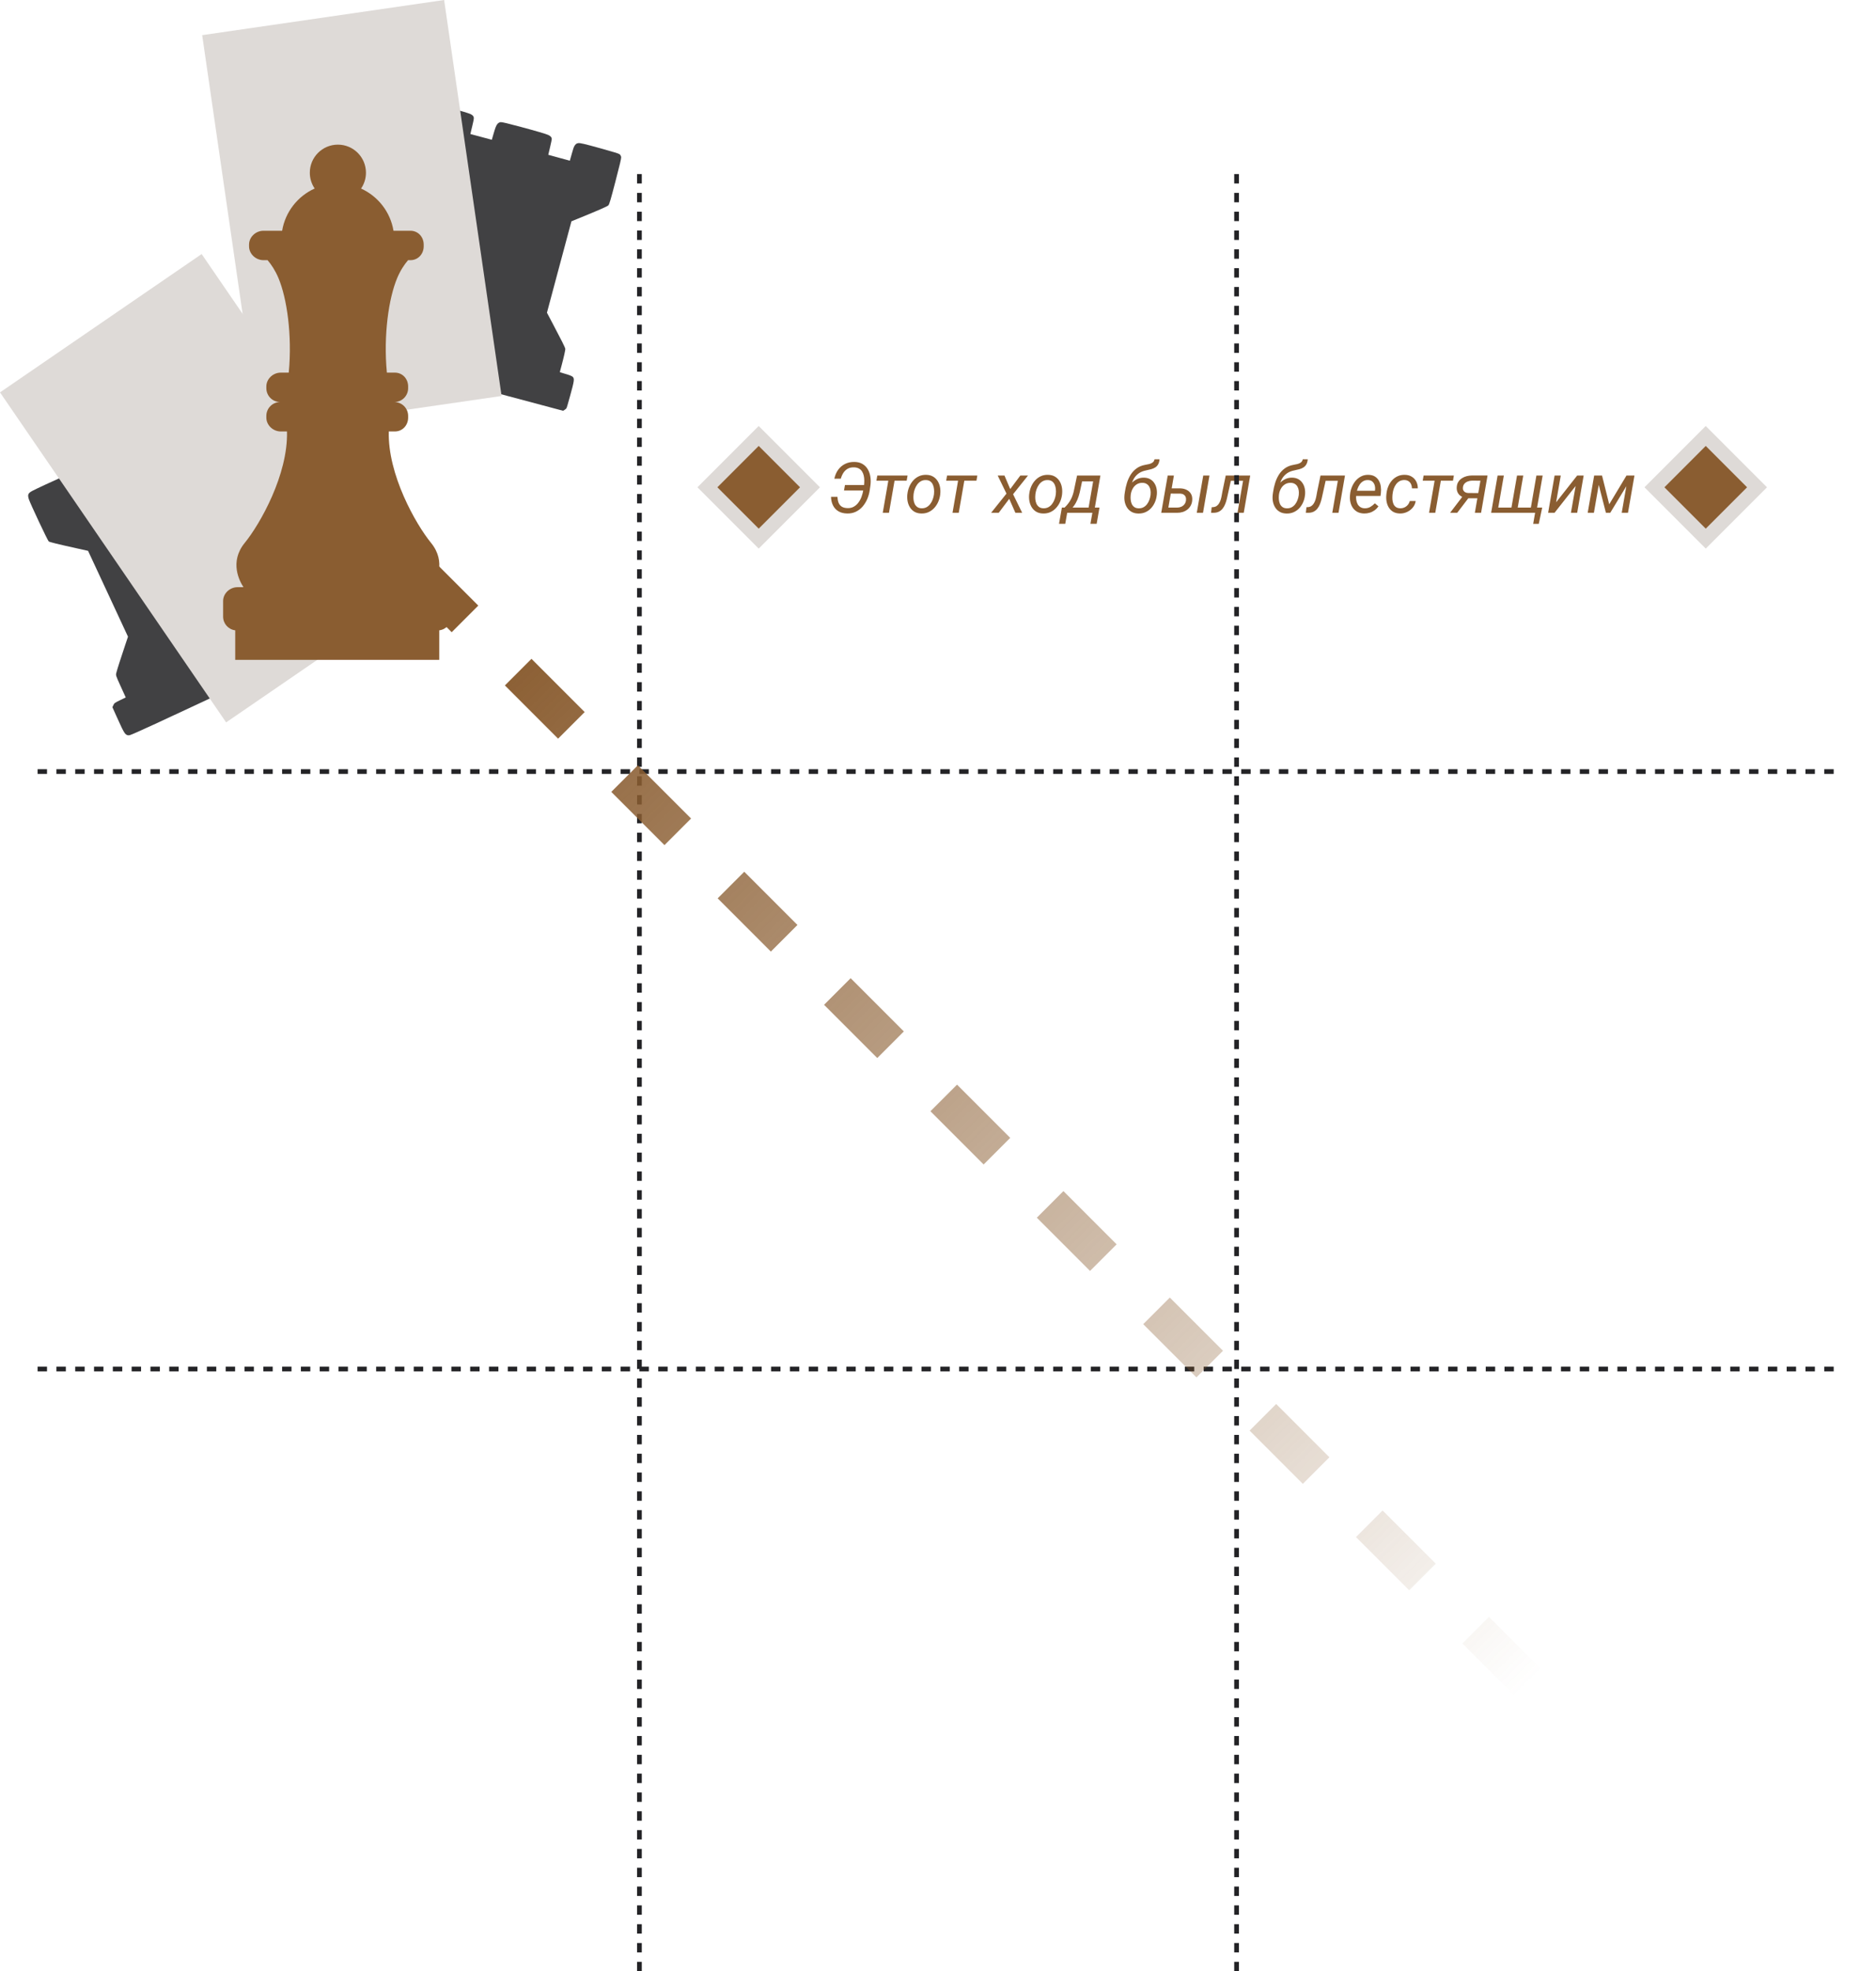 <svg width="399" height="419" viewBox="0 0 399 419" fill="none" xmlns="http://www.w3.org/2000/svg">
<g clip-path="url(#clip0_110_5)">
<path d="M6.888 104.332C5.956 104.834 5.829 105.139 6.141 106.128C6.43 107.036 10.098 114.83 10.358 115.081C10.501 115.222 12.281 115.657 16.447 116.579L18.73 117.084L22.978 126.206L27.222 135.33L26.628 137.103C25.614 140.128 24.965 142.153 24.771 142.9C24.598 143.569 24.557 143.439 25.728 146.016L26.743 148.246L25.609 148.798C24.311 149.431 24.317 149.423 24.055 150.004L23.907 150.324L24.853 152.427C25.78 154.5 26.158 155.27 26.467 155.729C26.803 156.234 27.196 156.398 27.674 156.239C28.6 155.933 33.249 153.792 51.2 145.408L69.773 136.73L69.885 136.394C69.959 136.171 69.985 135.99 69.967 135.858C69.945 135.709 69.68 135.099 68.922 133.44C67.457 130.222 67.251 129.903 66.654 129.887C66.41 129.88 65.746 130.112 64.925 130.49C64.696 130.596 64.387 130.725 64.234 130.777L63.955 130.878L63.33 129.538C62.581 127.928 61.827 126.474 61.671 126.334C61.452 126.142 59.858 125.45 56.131 123.933L53.744 122.96L49.5 113.846L45.26 104.73L45.953 103.418C48.199 99.167 49.09 97.372 49.102 97.077C49.115 96.777 48.705 95.834 46.98 92.202C45.36 88.786 44.85 87.773 44.622 87.499C44.497 87.354 44.15 87.207 43.951 87.222C43.678 87.243 42.723 87.644 39.985 88.891C36.787 90.346 35.945 90.772 35.692 91.064C35.429 91.364 35.38 91.619 35.478 92.138C35.517 92.356 35.66 92.705 36.126 93.747L36.72 95.073L34.56 96.069L32.403 97.059L31.667 95.592C31.259 94.788 30.883 94.075 30.828 94.019C30.567 93.735 30.255 93.683 29.69 93.83C29.215 93.954 27.102 94.875 24.139 96.255C21.642 97.413 20.445 98.014 20.2 98.23C20.02 98.391 19.893 98.715 19.903 99.005C19.918 99.437 20.05 99.834 20.611 101.112L21.147 102.325L19.011 103.32L16.875 104.315L16.626 103.842C16.488 103.587 16.249 103.105 16.096 102.776C15.732 102.004 15.35 101.328 15.197 101.186C14.95 100.964 14.635 100.927 14.122 101.06C13.981 101.097 13.361 101.342 12.745 101.605C11.477 102.147 7.563 103.969 6.888 104.332Z" fill="#232326" fill-opacity="0.86"/>
</g>
<g clip-path="url(#clip1_110_5)">
<path d="M92.384 22.088C91.348 21.873 91.055 22.026 90.659 22.984C90.296 23.865 88.1 32.195 88.139 32.554C88.158 32.754 89.243 34.231 91.843 37.614L93.268 39.468L90.664 49.188L88.055 58.906L86.461 59.883C83.741 61.55 81.942 62.685 81.314 63.133C80.752 63.535 80.804 63.408 80.046 66.136L79.391 68.497L78.167 68.192C76.766 67.843 76.775 67.841 76.202 68.118L75.882 68.268L75.256 70.487C74.635 72.671 74.43 73.504 74.372 74.055C74.305 74.657 74.501 75.036 74.969 75.22C75.876 75.581 80.814 76.927 99.957 82.034L119.766 87.314L120.068 87.128C120.267 87.004 120.403 86.882 120.474 86.77C120.553 86.642 120.742 86.004 121.227 84.245C122.171 80.838 122.218 80.462 121.771 80.065C121.589 79.903 120.931 79.655 120.059 79.416C119.815 79.351 119.495 79.252 119.344 79.193L119.066 79.091L119.448 77.663C119.908 75.947 120.264 74.349 120.234 74.141C120.19 73.853 119.414 72.3 117.531 68.743L116.328 66.464L118.93 56.752L121.536 47.042L122.91 46.482C127.362 44.668 129.198 43.864 129.396 43.645C129.6 43.424 129.891 42.437 130.902 38.546C131.855 34.888 132.115 33.784 132.116 33.427C132.113 33.236 131.942 32.9 131.78 32.784C131.557 32.625 130.568 32.319 127.668 31.515C124.283 30.576 123.363 30.361 122.983 30.422C122.588 30.484 122.387 30.648 122.128 31.108C122.018 31.301 121.904 31.66 121.591 32.758L121.195 34.156L118.9 33.532L116.61 32.904L116.988 31.307C117.192 30.429 117.363 29.641 117.357 29.563C117.339 29.177 117.133 28.936 116.606 28.687C116.162 28.477 113.951 27.826 110.793 26.98C108.136 26.263 106.832 25.954 106.506 25.962C106.265 25.97 105.959 26.137 105.781 26.366C105.514 26.706 105.361 27.096 104.97 28.436L104.602 29.709L102.325 29.1L100.049 28.49L100.162 27.967C100.22 27.684 100.347 27.161 100.441 26.81C100.657 25.985 100.799 25.221 100.773 25.015C100.726 24.685 100.509 24.455 100.03 24.227C99.898 24.165 99.266 23.954 98.625 23.76C97.305 23.361 93.135 22.244 92.384 22.088Z" fill="#232326" fill-opacity="0.86"/>
</g>
<path d="M183.968 103.104L183.763 104.261H179.507L179.712 103.104H183.968ZM176.746 105.602H178.108C178.133 106.08 178.213 106.498 178.35 106.854C178.492 107.206 178.714 107.481 179.017 107.682C179.319 107.882 179.729 107.989 180.247 108.004C180.77 108.019 181.224 107.914 181.609 107.689C182 107.464 182.33 107.164 182.598 106.788C182.872 106.412 183.089 106 183.25 105.55C183.416 105.096 183.533 104.647 183.602 104.203L183.763 103.126C183.807 102.799 183.826 102.462 183.821 102.115C183.821 101.769 183.785 101.434 183.711 101.112C183.638 100.785 183.521 100.492 183.36 100.233C183.199 99.969 182.979 99.759 182.701 99.603C182.427 99.442 182.085 99.354 181.675 99.339C181.148 99.32 180.696 99.413 180.32 99.618C179.944 99.823 179.634 100.111 179.39 100.482C179.151 100.848 178.963 101.271 178.826 101.749L177.457 101.756C177.603 101.039 177.869 100.409 178.255 99.867C178.646 99.325 179.136 98.907 179.727 98.614C180.318 98.316 180.987 98.175 181.734 98.189C182.422 98.199 183.001 98.348 183.47 98.636C183.943 98.924 184.314 99.305 184.583 99.779C184.856 100.252 185.035 100.782 185.118 101.368C185.206 101.949 185.21 102.542 185.132 103.148L184.979 104.203C184.886 104.833 184.715 105.445 184.466 106.041C184.217 106.632 183.892 107.164 183.492 107.638C183.091 108.111 182.613 108.485 182.056 108.758C181.504 109.032 180.879 109.161 180.181 109.146C179.454 109.132 178.838 108.978 178.335 108.685C177.833 108.387 177.447 107.975 177.178 107.447C176.91 106.92 176.766 106.305 176.746 105.602ZM190.45 101.075L189.073 109H187.747L189.124 101.075H190.45ZM193.028 101.075L192.837 102.174H186.399L186.59 101.075H193.028ZM192.969 105.169L192.991 105.001C193.05 104.469 193.182 103.956 193.387 103.463C193.597 102.97 193.873 102.53 194.214 102.145C194.556 101.759 194.961 101.456 195.43 101.236C195.899 101.017 196.421 100.914 196.998 100.929C197.554 100.938 198.03 101.058 198.426 101.288C198.826 101.517 199.148 101.822 199.393 102.203C199.642 102.579 199.815 103.004 199.913 103.478C200.01 103.951 200.035 104.439 199.986 104.942L199.971 105.111C199.908 105.643 199.771 106.153 199.561 106.642C199.351 107.13 199.073 107.564 198.726 107.945C198.384 108.326 197.979 108.626 197.51 108.846C197.042 109.061 196.521 109.161 195.95 109.146C195.398 109.137 194.922 109.02 194.522 108.795C194.126 108.565 193.807 108.263 193.562 107.887C193.318 107.511 193.147 107.088 193.05 106.62C192.952 106.151 192.925 105.667 192.969 105.169ZM194.31 105.001L194.295 105.177C194.261 105.484 194.258 105.804 194.288 106.136C194.322 106.468 194.4 106.776 194.522 107.059C194.649 107.342 194.832 107.574 195.071 107.755C195.311 107.936 195.621 108.031 196.001 108.041C196.407 108.05 196.763 107.972 197.071 107.806C197.378 107.635 197.64 107.406 197.854 107.118C198.074 106.83 198.248 106.51 198.375 106.158C198.506 105.807 198.594 105.458 198.638 105.111L198.653 104.942C198.687 104.635 198.687 104.315 198.653 103.983C198.624 103.646 198.545 103.333 198.418 103.045C198.296 102.752 198.116 102.516 197.876 102.335C197.637 102.149 197.327 102.052 196.946 102.042C196.541 102.027 196.182 102.108 195.87 102.284C195.562 102.455 195.301 102.687 195.086 102.979C194.871 103.272 194.698 103.597 194.566 103.954C194.439 104.305 194.354 104.654 194.31 105.001ZM205.289 101.075L203.912 109H202.586L203.963 101.075H205.289ZM207.867 101.075L207.676 102.174H201.238L201.429 101.075H207.867ZM213.638 101.075L214.861 103.954L217.015 101.075H218.648L215.469 105.052L217.403 109H215.96L214.649 106.034L212.415 109H210.796L214.063 104.92L212.195 101.075H213.638ZM218.882 105.169L218.904 105.001C218.963 104.469 219.095 103.956 219.3 103.463C219.51 102.97 219.786 102.53 220.127 102.145C220.469 101.759 220.875 101.456 221.343 101.236C221.812 101.017 222.334 100.914 222.911 100.929C223.467 100.938 223.943 101.058 224.339 101.288C224.739 101.517 225.062 101.822 225.306 102.203C225.555 102.579 225.728 103.004 225.826 103.478C225.923 103.951 225.948 104.439 225.899 104.942L225.884 105.111C225.821 105.643 225.684 106.153 225.474 106.642C225.264 107.13 224.986 107.564 224.639 107.945C224.297 108.326 223.892 108.626 223.423 108.846C222.955 109.061 222.435 109.161 221.863 109.146C221.312 109.137 220.835 109.02 220.435 108.795C220.04 108.565 219.72 108.263 219.476 107.887C219.231 107.511 219.061 107.088 218.963 106.62C218.865 106.151 218.838 105.667 218.882 105.169ZM220.223 105.001L220.208 105.177C220.174 105.484 220.171 105.804 220.201 106.136C220.235 106.468 220.313 106.776 220.435 107.059C220.562 107.342 220.745 107.574 220.984 107.755C221.224 107.936 221.534 108.031 221.915 108.041C222.32 108.05 222.676 107.972 222.984 107.806C223.292 107.635 223.553 107.406 223.768 107.118C223.987 106.83 224.161 106.51 224.288 106.158C224.419 105.807 224.507 105.458 224.551 105.111L224.566 104.942C224.6 104.635 224.6 104.315 224.566 103.983C224.537 103.646 224.458 103.333 224.332 103.045C224.209 102.752 224.029 102.516 223.79 102.335C223.55 102.149 223.24 102.052 222.859 102.042C222.454 102.027 222.095 102.108 221.783 102.284C221.475 102.455 221.214 102.687 220.999 102.979C220.784 103.272 220.611 103.597 220.479 103.954C220.352 104.305 220.267 104.654 220.223 105.001ZM229.078 101.075H230.411L229.781 104.034C229.683 104.542 229.556 105.04 229.4 105.528C229.244 106.012 229.046 106.471 228.807 106.905C228.567 107.34 228.274 107.735 227.928 108.092C227.586 108.448 227.173 108.751 226.69 109H225.943L226.148 107.901H226.412C226.7 107.623 226.954 107.34 227.173 107.052C227.398 106.764 227.591 106.466 227.752 106.158C227.918 105.846 228.057 105.516 228.169 105.169C228.287 104.818 228.382 104.442 228.455 104.042L229.078 101.075ZM229.407 101.075H234.043L232.667 109H231.341L232.498 102.328H229.188L229.407 101.075ZM225.848 107.887H233.846L233.245 111.336H231.919L232.33 109H226.976L226.565 111.336H225.24L225.848 107.887ZM245.557 97.626L246.619 97.618C246.58 98.053 246.482 98.409 246.326 98.688C246.175 98.961 245.972 99.181 245.718 99.347C245.469 99.508 245.181 99.635 244.854 99.728C244.532 99.82 244.18 99.903 243.799 99.977C243.189 100.094 242.676 100.292 242.261 100.57C241.851 100.848 241.514 101.19 241.25 101.595C240.992 101.996 240.792 102.447 240.65 102.95C240.508 103.448 240.406 103.983 240.342 104.554L240.247 105.228H239.156L239.251 104.554C239.344 103.91 239.488 103.275 239.683 102.65C239.878 102.02 240.142 101.439 240.474 100.907C240.811 100.375 241.231 99.925 241.734 99.559C242.242 99.188 242.85 98.939 243.558 98.812C243.821 98.763 244.095 98.707 244.378 98.644C244.661 98.58 244.91 98.473 245.125 98.321C245.345 98.17 245.489 97.938 245.557 97.626ZM243.309 101.529C243.812 101.539 244.244 101.644 244.605 101.844C244.966 102.044 245.259 102.313 245.484 102.65C245.713 102.982 245.875 103.36 245.967 103.785C246.06 104.205 246.087 104.645 246.048 105.104L246.026 105.265C245.972 105.792 245.84 106.292 245.63 106.766C245.425 107.235 245.154 107.652 244.817 108.019C244.48 108.38 244.083 108.663 243.624 108.868C243.165 109.073 242.657 109.168 242.1 109.154C241.558 109.144 241.092 109.032 240.701 108.817C240.311 108.602 239.993 108.314 239.749 107.953C239.505 107.586 239.332 107.176 239.229 106.722C239.131 106.268 239.107 105.794 239.156 105.301L239.17 105.133C239.19 104.991 239.229 104.859 239.288 104.737C239.351 104.61 239.419 104.488 239.493 104.371C239.571 104.249 239.642 104.127 239.705 104.005C239.949 103.551 240.247 103.133 240.599 102.752C240.955 102.372 241.358 102.071 241.807 101.852C242.261 101.627 242.762 101.52 243.309 101.529ZM243.001 102.628C242.518 102.618 242.098 102.73 241.741 102.965C241.39 103.194 241.109 103.502 240.899 103.888C240.689 104.273 240.555 104.688 240.496 105.133L240.481 105.294C240.447 105.602 240.447 105.914 240.481 106.231C240.516 106.549 240.591 106.844 240.708 107.118C240.831 107.386 241.009 107.606 241.243 107.777C241.478 107.948 241.783 108.038 242.159 108.048C242.549 108.058 242.894 107.984 243.191 107.828C243.489 107.667 243.741 107.452 243.946 107.184C244.156 106.91 244.322 106.607 244.444 106.275C244.571 105.943 244.656 105.606 244.7 105.265L244.715 105.104C244.744 104.801 244.737 104.505 244.693 104.217C244.649 103.924 244.559 103.661 244.422 103.426C244.29 103.192 244.107 103.004 243.873 102.862C243.638 102.716 243.348 102.638 243.001 102.628ZM248.838 103.8L251.058 103.807C251.556 103.822 252 103.929 252.391 104.129C252.786 104.325 253.091 104.605 253.306 104.972C253.521 105.338 253.609 105.785 253.57 106.312C253.541 106.747 253.433 107.132 253.248 107.469C253.067 107.806 252.828 108.089 252.53 108.319C252.232 108.548 251.895 108.722 251.519 108.839C251.143 108.951 250.75 109.005 250.34 109H246.978L248.355 101.075H249.673L248.494 107.887L250.369 107.894C250.687 107.889 250.977 107.828 251.241 107.711C251.509 107.594 251.731 107.423 251.907 107.198C252.088 106.969 252.2 106.69 252.244 106.363C252.278 106.08 252.251 105.833 252.164 105.624C252.081 105.414 251.941 105.248 251.746 105.125C251.556 105.003 251.321 104.935 251.043 104.92L248.641 104.913L248.838 103.8ZM257.239 101.075L255.862 109H254.537L255.914 101.075H257.239ZM264.747 101.075L264.549 102.196H260.821L261.019 101.075H264.747ZM265.904 101.075L264.527 109H263.201L264.578 101.075H265.904ZM260.696 101.075H262.037L261.187 104.898C261.114 105.27 261.028 105.65 260.931 106.041C260.838 106.427 260.721 106.798 260.579 107.154C260.438 107.511 260.254 107.831 260.03 108.114C259.81 108.392 259.537 108.612 259.209 108.773C258.882 108.929 258.487 109.005 258.023 109H257.576L257.708 107.813L257.979 107.799C258.301 107.779 258.57 107.691 258.785 107.535C259 107.379 259.175 107.181 259.312 106.942C259.454 106.698 259.566 106.432 259.649 106.144C259.732 105.855 259.798 105.567 259.847 105.279C259.9 104.986 259.949 104.718 259.993 104.474L260.696 101.075ZM277.081 97.626L278.143 97.618C278.104 98.053 278.006 98.409 277.85 98.688C277.698 98.961 277.496 99.181 277.242 99.347C276.993 99.508 276.705 99.635 276.377 99.728C276.055 99.82 275.704 99.903 275.323 99.977C274.712 100.094 274.2 100.292 273.785 100.57C273.375 100.848 273.038 101.19 272.774 101.595C272.515 101.996 272.315 102.447 272.173 102.95C272.032 103.448 271.929 103.983 271.866 104.554L271.771 105.228H270.679L270.774 104.554C270.867 103.91 271.011 103.275 271.207 102.65C271.402 102.02 271.666 101.439 271.998 100.907C272.334 100.375 272.754 99.925 273.257 99.559C273.765 99.188 274.373 98.939 275.081 98.812C275.345 98.763 275.618 98.707 275.901 98.644C276.185 98.58 276.434 98.473 276.648 98.321C276.868 98.17 277.012 97.938 277.081 97.626ZM274.832 101.529C275.335 101.539 275.767 101.644 276.128 101.844C276.49 102.044 276.783 102.313 277.007 102.65C277.237 102.982 277.398 103.36 277.491 103.785C277.583 104.205 277.61 104.645 277.571 105.104L277.549 105.265C277.496 105.792 277.364 106.292 277.154 106.766C276.949 107.235 276.678 107.652 276.341 108.019C276.004 108.38 275.606 108.663 275.147 108.868C274.688 109.073 274.18 109.168 273.624 109.154C273.082 109.144 272.615 109.032 272.225 108.817C271.834 108.602 271.517 108.314 271.272 107.953C271.028 107.586 270.855 107.176 270.752 106.722C270.655 106.268 270.63 105.794 270.679 105.301L270.694 105.133C270.713 104.991 270.752 104.859 270.811 104.737C270.875 104.61 270.943 104.488 271.016 104.371C271.094 104.249 271.165 104.127 271.229 104.005C271.473 103.551 271.771 103.133 272.122 102.752C272.479 102.372 272.881 102.071 273.331 101.852C273.785 101.627 274.285 101.52 274.832 101.529ZM274.524 102.628C274.041 102.618 273.621 102.73 273.265 102.965C272.913 103.194 272.632 103.502 272.422 103.888C272.212 104.273 272.078 104.688 272.02 105.133L272.005 105.294C271.971 105.602 271.971 105.914 272.005 106.231C272.039 106.549 272.115 106.844 272.232 107.118C272.354 107.386 272.532 107.606 272.767 107.777C273.001 107.948 273.306 108.038 273.682 108.048C274.073 108.058 274.417 107.984 274.715 107.828C275.013 107.667 275.264 107.452 275.469 107.184C275.679 106.91 275.845 106.607 275.967 106.275C276.094 105.943 276.18 105.606 276.224 105.265L276.238 105.104C276.268 104.801 276.26 104.505 276.216 104.217C276.172 103.924 276.082 103.661 275.945 103.426C275.813 103.192 275.63 103.004 275.396 102.862C275.162 102.716 274.871 102.638 274.524 102.628ZM284.903 101.075L284.705 102.196H280.977L281.175 101.075H284.903ZM286.06 101.075L284.683 109H283.357L284.734 101.075H286.06ZM280.853 101.075H282.193L281.343 104.898C281.27 105.27 281.185 105.65 281.087 106.041C280.994 106.427 280.877 106.798 280.735 107.154C280.594 107.511 280.411 107.831 280.186 108.114C279.966 108.392 279.693 108.612 279.366 108.773C279.039 108.929 278.643 109.005 278.179 109H277.732L277.864 107.813L278.135 107.799C278.458 107.779 278.726 107.691 278.941 107.535C279.156 107.379 279.332 107.181 279.468 106.942C279.61 106.698 279.722 106.432 279.805 106.144C279.888 105.855 279.954 105.567 280.003 105.279C280.057 104.986 280.105 104.718 280.149 104.474L280.853 101.075ZM290.14 109.146C289.598 109.137 289.126 109.029 288.726 108.824C288.331 108.614 288.006 108.333 287.752 107.982C287.503 107.625 287.325 107.22 287.217 106.766C287.11 106.312 287.078 105.836 287.122 105.338L287.151 105.023C287.2 104.515 287.325 104.017 287.525 103.529C287.725 103.036 287.991 102.591 288.323 102.196C288.66 101.8 289.056 101.488 289.51 101.258C289.969 101.024 290.477 100.914 291.033 100.929C291.585 100.938 292.044 101.056 292.41 101.28C292.776 101.505 293.062 101.803 293.267 102.174C293.477 102.54 293.614 102.953 293.677 103.412C293.741 103.866 293.746 104.332 293.692 104.811L293.611 105.418H287.862L288.038 104.312L292.425 104.32L292.447 104.203C292.496 103.851 292.476 103.512 292.388 103.185C292.3 102.857 292.139 102.589 291.905 102.379C291.675 102.164 291.365 102.052 290.975 102.042C290.569 102.027 290.218 102.11 289.92 102.291C289.622 102.467 289.373 102.706 289.173 103.009C288.973 103.307 288.814 103.634 288.697 103.99C288.584 104.342 288.506 104.686 288.462 105.023L288.433 105.331C288.404 105.643 288.414 105.958 288.462 106.275C288.511 106.593 288.604 106.883 288.741 107.147C288.882 107.406 289.078 107.618 289.327 107.784C289.576 107.945 289.883 108.031 290.25 108.041C290.694 108.05 291.092 107.955 291.443 107.755C291.8 107.55 292.125 107.291 292.417 106.979L293.172 107.623C292.942 107.96 292.669 108.243 292.352 108.473C292.034 108.702 291.688 108.873 291.312 108.985C290.936 109.098 290.545 109.151 290.14 109.146ZM297.808 108.041C298.13 108.045 298.431 107.984 298.709 107.857C298.987 107.73 299.224 107.55 299.419 107.315C299.615 107.081 299.754 106.81 299.837 106.502L301.097 106.495C301.019 107.027 300.811 107.494 300.474 107.894C300.142 108.294 299.734 108.607 299.251 108.832C298.772 109.051 298.272 109.156 297.75 109.146C297.193 109.137 296.719 109.022 296.329 108.802C295.943 108.578 295.633 108.28 295.398 107.909C295.164 107.538 295.003 107.12 294.915 106.656C294.827 106.188 294.808 105.707 294.856 105.213L294.886 104.898C294.944 104.366 295.074 103.861 295.274 103.382C295.474 102.899 295.74 102.472 296.072 102.101C296.409 101.725 296.807 101.432 297.266 101.222C297.725 101.012 298.24 100.914 298.812 100.929C299.368 100.938 299.852 101.07 300.262 101.324C300.672 101.573 300.989 101.913 301.214 102.342C301.438 102.772 301.551 103.26 301.551 103.807L300.306 103.8C300.301 103.487 300.24 103.199 300.123 102.936C300.005 102.672 299.832 102.459 299.603 102.298C299.373 102.137 299.09 102.049 298.753 102.035C298.348 102.025 297.994 102.101 297.691 102.262C297.393 102.423 297.139 102.645 296.929 102.928C296.724 103.207 296.561 103.517 296.438 103.858C296.321 104.2 296.241 104.547 296.197 104.898L296.16 105.206C296.131 105.519 296.126 105.838 296.146 106.166C296.17 106.493 296.238 106.798 296.351 107.081C296.463 107.359 296.636 107.586 296.871 107.762C297.105 107.938 297.417 108.031 297.808 108.041ZM306.641 101.075L305.264 109H303.938L305.315 101.075H306.641ZM309.219 101.075L309.029 102.174H302.591L302.781 101.075H309.219ZM311.299 105.221H312.815L309.93 109H308.414L311.299 105.221ZM313.079 101.068L316.382 101.075L315.005 109H313.68L314.866 102.174L313.05 102.167C312.757 102.171 312.474 102.225 312.2 102.328C311.927 102.425 311.692 102.577 311.497 102.782C311.307 102.987 311.189 103.248 311.146 103.565C311.111 103.819 311.138 104.037 311.226 104.217C311.319 104.398 311.456 104.537 311.636 104.635C311.822 104.732 312.037 104.786 312.281 104.796L314.778 104.803L314.581 105.917L312.259 105.909C311.907 105.899 311.578 105.841 311.27 105.733C310.967 105.626 310.704 105.475 310.479 105.279C310.254 105.079 310.083 104.835 309.966 104.547C309.849 104.254 309.803 103.922 309.827 103.551C309.852 103.121 309.961 102.75 310.157 102.438C310.352 102.125 310.604 101.869 310.911 101.668C311.219 101.463 311.561 101.312 311.937 101.214C312.312 101.117 312.693 101.068 313.079 101.068ZM328.006 107.887L327.273 111.351H326.087L326.497 109H325.494L325.691 107.887H328.006ZM318.521 101.075H319.847L318.66 107.887H321.465L322.652 101.075H323.978L322.798 107.887H325.596L326.775 101.075H328.101L326.724 109H317.144L318.521 101.075ZM330.965 106.766L335.447 101.075H336.824L335.447 109H334.114L335.11 103.309L330.628 109H329.266L330.643 101.075H331.954L330.965 106.766ZM342.259 107.191L345.936 101.075H347.276L342.479 109H341.556L339.52 101.075H340.728L342.259 107.191ZM340.376 101.075L339 109H337.681L339.058 101.075H340.376ZM344.917 109L346.294 101.075H347.627L346.25 109H344.917Z" fill="#8A5D31"/>
<line x1="8" y1="291" x2="390" y2="291" stroke="#232326" stroke-dasharray="2 2"/>
<line x1="136" y1="37" x2="136" y2="419" stroke="#232326" stroke-dasharray="2 2"/>
<line x1="8" y1="164" x2="390" y2="164" stroke="#232326" stroke-dasharray="2 2"/>
<line x1="263" y1="37" x2="263" y2="419" stroke="#232326" stroke-dasharray="2 2"/>
<rect x="172.276" y="103.578" width="15.429" height="15.429" transform="rotate(135 172.276 103.578)" fill="#8A5D31" stroke="#DEDAD7" stroke-width="3"/>
<rect x="373.699" y="103.578" width="15.429" height="15.429" transform="rotate(135 373.699 103.578)" fill="#8A5D31" stroke="#DEDAD7" stroke-width="3"/>
<rect y="83.404" width="52" height="85.049" transform="rotate(-34.435 0 83.404)" fill="#DEDAD7"/>
<rect x="43" y="7.472" width="52" height="85.049" transform="rotate(-8.261 43 7.472)" fill="#DEDAD7"/>
<path d="M93.18 124.81H91.941C92.755 123.583 95.001 119.464 91.679 115.395C88.406 111.384 82.437 100.851 82.691 91.71H83.985C85.61 91.71 86.805 90.393 86.805 88.768V88.4C86.805 86.775 85.488 85.458 83.863 85.458C85.488 85.458 86.805 84.141 86.805 82.516V82.148C86.805 80.523 85.61 79.206 83.985 79.206H82.284C81.525 71.21 82.68 63.371 84.476 59.101C85.16 57.473 85.99 56.236 86.791 55.3H87.295C88.92 55.3 90.115 53.983 90.115 52.358V51.99C90.115 50.365 88.92 49.048 87.295 49.048H83.691C83.028 45.041 80.382 41.705 76.793 40.08C77.449 39.122 77.834 37.963 77.834 36.714C77.834 33.416 75.162 30.744 71.864 30.744C68.566 30.744 65.894 33.416 65.894 36.713C65.894 37.958 66.275 39.113 66.927 40.07C63.327 41.691 60.671 45.031 60.007 49.048H56.035C54.41 49.048 52.97 50.365 52.97 51.99V52.358C52.97 53.982 54.41 55.3 56.035 55.3H56.907C57.708 56.235 58.538 57.473 59.222 59.1C61.017 63.371 62.173 71.209 61.414 79.205H59.712C58.088 79.205 56.648 80.523 56.648 82.147V82.515C56.648 84.14 57.965 85.457 59.59 85.457C57.965 85.457 56.648 86.775 56.648 88.4V88.767C56.648 90.392 58.088 91.71 59.712 91.71H61.037C61.292 100.85 55.323 111.384 52.05 115.395C48.728 119.463 50.973 123.582 51.788 124.81H50.518C48.893 124.81 47.453 126.127 47.453 127.752V131.062C47.453 132.562 48.557 133.797 50.028 133.979V140.256H93.425V133.979C94.897 133.797 96 132.562 96 131.062V127.752C96 126.127 94.805 124.81 93.18 124.81Z" fill="#8A5D31"/>
<line x1="325.172" y1="357.828" x2="69.172" y2="101.828" stroke="url(#paint0_linear_110_5)" stroke-width="8" stroke-dasharray="16 16"/>
<defs>
<linearGradient id="paint0_linear_110_5" x1="72.354" y1="98.647" x2="328.354" y2="354.646" gradientUnits="userSpaceOnUse">
<stop offset="0.141" stop-color="#8A5D31"/>
<stop offset="1" stop-color="#8A5D31" stop-opacity="0"/>
</linearGradient>
<clipPath id="clip0_110_5">
<rect width="48" height="56" fill="white" transform="translate(3.208 105.998) rotate(-24.97)"/>
</clipPath>
<clipPath id="clip1_110_5">
<rect width="48" height="56" fill="white" transform="translate(88.494 21) rotate(15)"/>
</clipPath>
</defs>
</svg>
